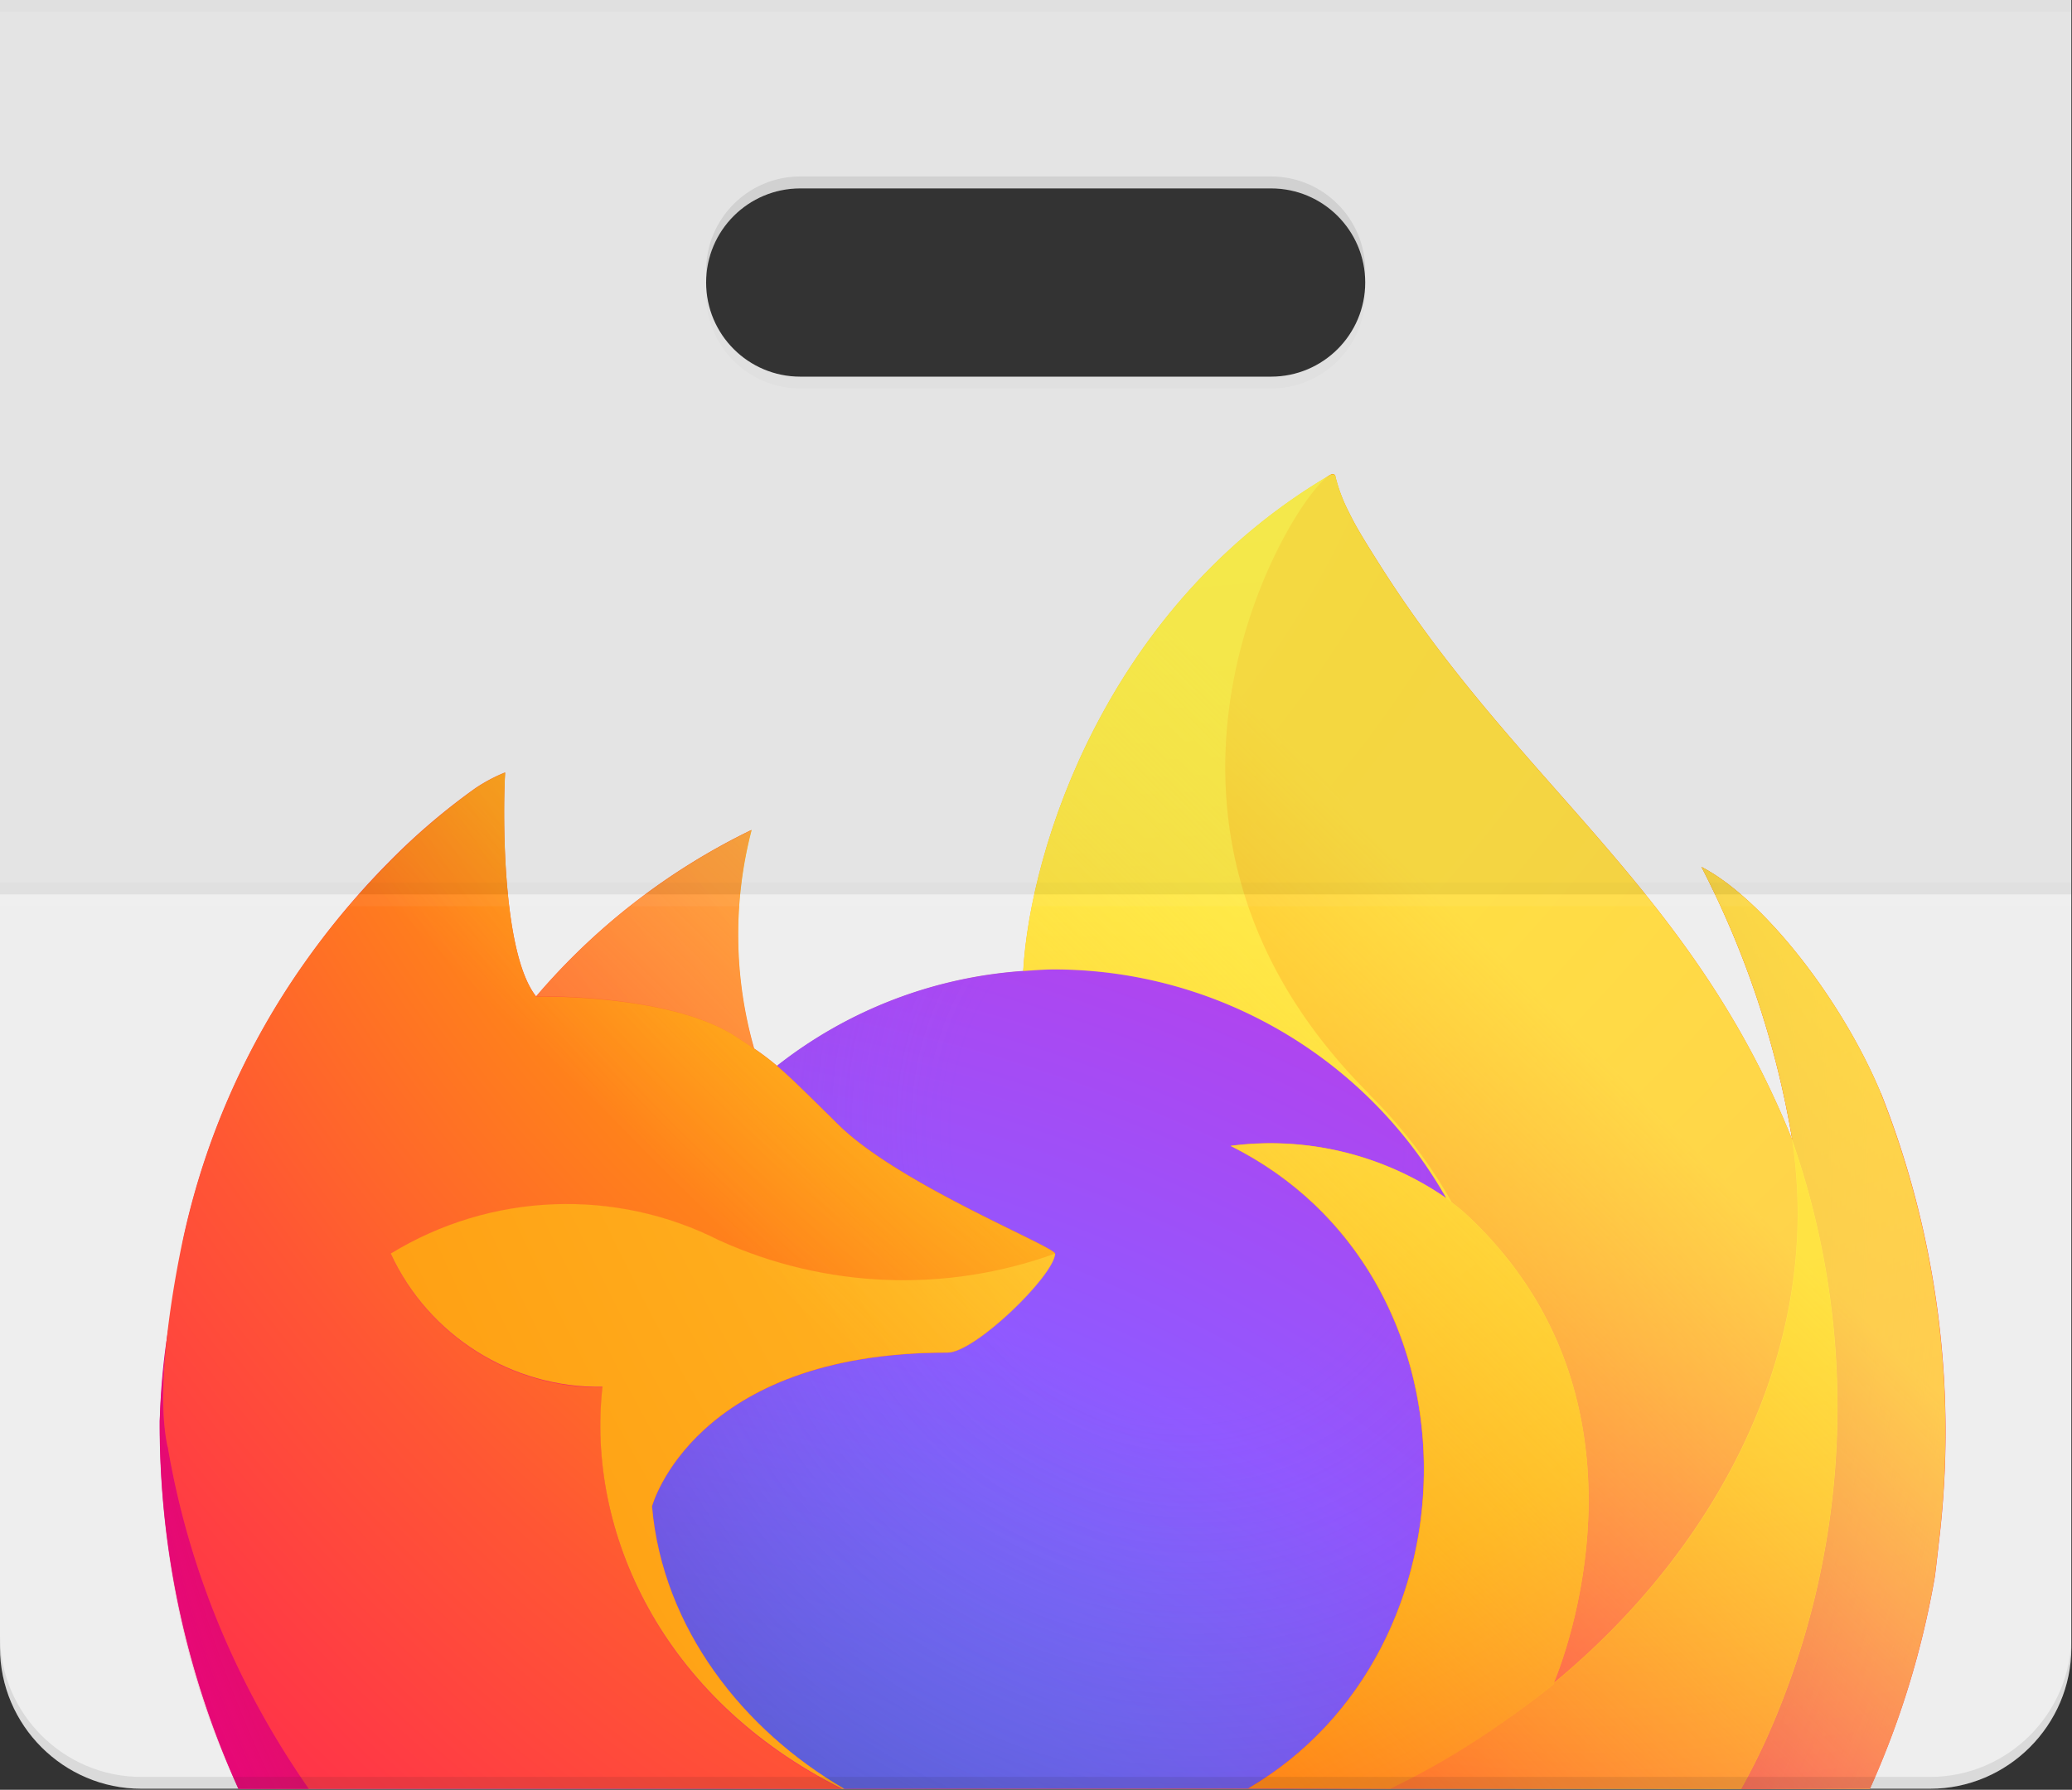 <svg xmlns="http://www.w3.org/2000/svg" xml:space="preserve" style="fill-rule:evenodd;clip-rule:evenodd;stroke-linejoin:round;stroke-miterlimit:2" viewBox="0 0 2226 1923"><rect x="0" y="0" width="2226" height="1923" fill="#333333" stroke="none"/><path d="M1365.5 404.7H859.8c-55.9 0-101.2-45.3-101.2-101.2 0-55.8 45.3-101.1 101.2-101.1h505.7c55.9 0 101.2 45.3 101.2 101.1 0 55.9-45.3 101.2-101.2 101.2ZM0 0v1770.2c0 83.4 68.3 151.7 151.7 151.7h1921.9c83.4 0 151.7-68.3 151.7-151.7V0H0Z" style="fill:#eee;fill-rule:nonzero"/><path d="M2020.63 1174.62c-41.73-100.41-126.38-208.833-192.67-243.106a997.249 997.249 0 0 1 97.26 291.436l.18 1.61c-108.59-270.619-292.67-379.906-443.1-617.563-7.61-12.019-15.21-24.063-22.62-36.776-4.24-7.261-7.64-13.803-10.59-19.825a174.148 174.148 0 0 1-14.32-38.04c0-1.252-.94-2.322-2.18-2.478a3.203 3.203 0 0 0-1.81 0c-.12 0-.32.223-.47.272-.15.05-.47.273-.69.372l.37-.644c-241.25 141.255-323.16 402.702-330.59 533.552a480.696 480.696 0 0 0-264.421 101.88 279.69 279.69 0 0 0-24.782-18.79 445.269 445.269 0 0 1-2.701-234.756 711.349 711.349 0 0 0-231.189 178.676h-.446c-38.064-48.25-35.388-207.349-33.207-240.581a172.832 172.832 0 0 0-32.068 17.025 699.794 699.794 0 0 0-93.873 80.417 836.732 836.732 0 0 0-89.784 107.729v.15-.18c-61.731 87.53-105.545 186.41-128.865 290.94l-1.288 6.34c-1.809 8.45-8.327 50.78-9.442 59.97 0 .72-.149 1.39-.223 2.11a917.73 917.73 0 0 0-15.588 132.41v4.96c.248 138.62 30.491 270.74 84.527 390.16 571.754 0 1122.88.11 1752.74.11 32.13-71.51 55.82-147.85 69.69-227.85 1.61-12.4 2.92-24.66 4.36-37.18a988.18 988.18 0 0 0-62.3-482.5l.09.15Zm-95.21 50.21v-.92l.18 1.02-.18-.1Z" style="fill:url(#a);fill-rule:nonzero"/><path d="M256.296 1922.01c43.593 0 32.284.02 75.695.02-75.752-108.58-128.886-233.19-151.621-367.55-13.506-69.07 0-104.09 6.79-160.22a715.861 715.861 0 0 0-15.439 132.53v4.96c.248 138.66 30.509 270.81 84.575 390.26Z" style="fill:url(#b);fill-rule:nonzero"/><path d="M2020.63 1174.62c-41.73-100.41-126.38-208.833-192.67-243.106a997.249 997.249 0 0 1 97.26 291.436v.91l.18 1.02c74.02 211.78 63.29 444.21-29.89 648.29-7.86 16.87-15.47 31.99-24.93 48.83 51.61 0 59.07-.07 138.36-.07 32.18-71.58 55.84-147.67 69.73-227.76 1.61-12.39 2.93-24.66 4.36-37.17a987.946 987.946 0 0 0-62.3-482.5l-.1.12Z" style="fill:url(#c);fill-rule:nonzero"/><path d="M2020.63 1174.62c-41.73-100.41-126.38-208.833-192.67-243.106a997.249 997.249 0 0 1 97.26 291.436v.91l.18 1.02c74.02 211.78 63.29 444.21-29.89 648.29-7.42 15.91-16.2 32.78-25.03 48.66 49.03 0 69.08.2 138.41.2 32.42-71.88 55.82-147.38 69.78-227.86 1.61-12.39 2.93-24.66 4.36-37.17a987.946 987.946 0 0 0-62.3-482.5l-.1.12Z" style="fill:url(#d);fill-rule:nonzero"/><path d="M256.359 1922.15c34.407 0 20.338.33 75.947.33-75.92-108.68-129.17-233.46-151.936-368-13.506-69.07 0-104.09 6.79-160.22a715.861 715.861 0 0 0-15.439 132.53v4.96c.248 138.71 28.088 272.05 84.638 390.4Z" style="fill:url(#e);fill-rule:nonzero"/><path d="M1553.75 1287.38c2.08 1.46 4.01 2.92 5.97 4.39-24.14-42.78-54.15-81.96-89.21-116.35-298.62-298.624-78.24-647.303-41.09-665.146l.37-.545c-241.25 141.256-323.15 402.703-330.59 533.551 11.2-.77 22.3-1.71 33.75-1.71 174.02.35 335 94.37 420.8 245.76v.05Z" style="fill:url(#f);fill-rule:nonzero"/><path d="M1133.45 1347.1c-1.59 23.89-85.99 106.29-115.51 106.29-273.092 0-317.451 165.22-317.451 165.22 11.387 131.01 98.005 240.3 205.92 303.09 136.241 0 305.401-.08 434.251-.08 253.81-148.28 256.37-553.11-18.57-690.57a331.671 331.671 0 0 1 231.58 56.23c-85.79-151.39-246.77-245.41-420.79-245.76-11.4 0-22.55.94-33.75 1.71a480.79 480.79 0 0 0-264.424 101.88c14.646 12.39 31.176 28.94 65.994 63.26 65.176 64.21 232.33 130.73 232.7 138.53l.05.2Z" style="fill:url(#g);fill-rule:nonzero"/><path d="M1133.45 1347.1c-1.59 23.89-85.99 106.29-115.51 106.29-273.092 0-317.451 165.22-317.451 165.22 11.418 131.37 98.482 240.9 206.811 303.61 59.163-.4 366.09-.11 433.5-.68 253.67-148.36 256.17-553.06-18.71-690.49a331.671 331.671 0 0 1 231.58 56.23c-85.79-151.39-246.77-245.41-420.79-245.76-11.4 0-22.55.94-33.75 1.71a480.79 480.79 0 0 0-264.424 101.88c14.646 12.39 31.176 28.94 65.994 63.26 65.176 64.21 232.33 130.73 232.7 138.53l.05.2Z" style="fill:url(#h);fill-rule:nonzero"/><path d="M789.975 1113.41c7.782 4.96 14.2 9.27 19.826 13.16a445.282 445.282 0 0 1-2.702-234.757 711.337 711.337 0 0 0-231.188 178.677c4.684-.12 144.006-2.63 214.064 42.92Z" style="fill:url(#i);fill-rule:nonzero"/><path d="M180.197 1554.53c22.736 134.32 75.849 258.91 151.568 367.48 189.588-.39 400.477-.38 572.238.01-193.957-97.24-274.052-276.86-256.498-431.43-97.268 1.44-186.705-54.82-227.521-143.12 107.157-65.64 241.077-71.02 353.14-14.17 113.698 51.59 243.186 56.7 360.576 14.17-.37-7.8-167.527-74.34-232.703-138.53-34.818-34.32-51.347-50.85-65.993-63.26a279.69 279.69 0 0 0-24.782-18.79c-5.7-3.89-12.118-8.1-19.826-13.16-70.057-45.55-209.38-43.04-213.99-42.92h-.446c-38.064-48.25-35.388-207.347-33.207-240.579a172.832 172.832 0 0 0-32.068 17.025 699.787 699.787 0 0 0-93.873 80.416 837.582 837.582 0 0 0-90.155 107.478c-61.732 87.53-105.546 186.38-128.865 290.91-.471 1.96-34.596 151.15-17.769 228.52l.174-.05Z" style="fill:url(#j);fill-rule:nonzero"/><path d="M1494.89 1921.57c236.81 0 205.02-.31 375.6.23a753.33 753.33 0 0 0 24.85-48.58c93.18-204.08 103.91-436.51 29.88-648.29v-.92c0-.72-.14-1.14 0-.92l.18 1.62c34.07 222.46-79.08 437.89-256 583.85l-.54 1.24c-58.83 47.92-118.6 81.75-173.97 111.77Z" style="fill:url(#k);fill-rule:nonzero"/><path d="M1470.48 1175.37a522.611 522.611 0 0 1 89.21 116.47c5.28 3.99 10.21 7.95 14.4 11.8 217.76 200.73 103.66 484.48 95.16 504.55 176.9-145.74 289.95-361.32 256-583.86-108.64-270.86-292.92-380.147-443.1-617.804-7.61-12.019-15.21-24.063-22.62-36.776-4.24-7.261-7.64-13.803-10.58-19.825a173.574 173.574 0 0 1-14.33-38.04c0-1.252-.94-2.322-2.18-2.478a3.203 3.203 0 0 0-1.81 0c-.12 0-.32.223-.47.272-.15.05-.47.273-.69.372-37.15 17.62-257.48 366.521 41.13 664.889l-.12.43Z" style="fill:url(#l);fill-rule:nonzero"/><path d="M1574.07 1303.73c-4.19-3.84-9.12-7.8-14.4-11.79-1.96-1.46-3.89-2.93-5.97-4.39-67.53-46.79-150.11-66.83-231.59-56.23 274.69 137.35 272.37 541.53 19.19 690.14 31.62.02 114.37.06 152.54.37 56.99-27.41 115.68-64.03 174.8-112.2l.54-1.24c8.6-20.07 122.69-303.82-95.16-504.56l.05-.1Z" style="fill:url(#m);fill-rule:nonzero"/><path d="M700.513 1618.46s44.335-165.22 317.457-165.22c29.51 0 113.99-82.4 115.5-106.29-117.39 42.53-246.871 37.42-360.569-14.17-112.063-56.85-245.984-51.47-353.14 14.17 40.816 88.3 130.253 144.56 227.521 143.12-17.535 154.77 62.843 334.71 257.503 431.93 1.65-.04 1.091-.03 2.255-.03-108.276-62.84-195.117-172.25-206.527-303.43v-.08Z" style="fill:url(#n);fill-rule:nonzero"/><path d="M2020.63 1174.62c-41.73-100.41-126.38-208.833-192.67-243.106a997.249 997.249 0 0 1 97.26 291.436l.18 1.61c-108.59-270.619-292.67-379.906-443.1-617.563-7.61-12.019-15.21-24.063-22.62-36.776-4.24-7.261-7.64-13.803-10.59-19.825a174.148 174.148 0 0 1-14.32-38.04c0-1.252-.94-2.322-2.18-2.478a3.203 3.203 0 0 0-1.81 0c-.12 0-.32.223-.47.272-.15.05-.47.273-.69.372l.37-.644c-241.25 141.255-323.16 402.702-330.59 533.552 11.2-.77 22.3-1.71 33.75-1.71 174.02.34 335 94.37 420.8 245.76-67.53-46.79-150.11-66.84-231.59-56.23 274.85 137.42 272.36 541.98 18.76 690.39-71.61.13-331-.25-434.636.13-108.497-61.9-194.342-172.13-205.723-302.96 0 0 44.335-165.22 317.449-165.22 29.52 0 114-82.4 115.51-106.29-.37-7.81-167.522-74.34-232.698-138.53-34.818-34.32-51.348-50.85-65.994-63.27a282.103 282.103 0 0 0-24.781-18.78 445.286 445.286 0 0 1-2.702-234.758 711.316 711.316 0 0 0-231.188 178.678h-.446c-38.065-48.25-35.388-207.35-33.208-240.583a172.824 172.824 0 0 0-32.067 17.025 699.794 699.794 0 0 0-93.873 80.417 837.19 837.19 0 0 0-89.784 107.721c-61.731 87.53-105.546 186.39-128.865 290.92l-1.289 6.34c-1.809 8.45-9.912 51.37-11.077 60.59a1118.478 1118.478 0 0 0-14.175 133.9v4.95c.248 138.81 30.575 271.11 84.754 390.66 382.483-.96 1442.053-1.4 1752.483-.33 32.14-71.53 55.83-147.88 69.71-227.91 1.62-12.39 2.93-24.65 4.37-37.17a988.068 988.068 0 0 0-62.31-482.5l.05-.05Z" style="fill:url(#o);fill-rule:nonzero"/><path d="M0 0v961h2225.3V0H0Zm1365.5 404.7H859.8c-55.9 0-101.2-45.3-101.2-101.2 0-55.8 45.3-101.1 101.2-101.1h505.8c55.9 0 101.2 45.3 101.2 101.1-.1 55.9-45.4 101.2-101.3 101.2Z" style="fill:#212121;fill-opacity:.05;fill-rule:nonzero"/><path d="M0 948.3h2225.3V961H0z" style="fill:#212121;fill-opacity:.02;fill-rule:nonzero"/><path d="M0 961h2225.3v12.7H0z" style="fill:#fff;fill-opacity:.05;fill-rule:nonzero"/><path d="M0 0v12.7h2225.3V0H0Zm1365.5 404.7H859.8c-53.7 0-97.6-42-100.8-94.8-.3 2.1-.4 4.2-.4 6.3 0 55.9 45.3 101.1 101.2 101.1h505.7c55.9 0 101.2-45.2 101.2-101.1 0-2.1-.1-4.2-.4-6.3-3.2 52.7-47 94.8-100.8 94.8Z" style="fill:#212121;fill-opacity:.02;fill-rule:nonzero"/><path d="M2073.6 1909.2H151.7C68.3 1909.2 0 1841 0 1757.5v12.7c0 83.4 68.3 151.7 151.7 151.7h1921.9c83.4 0 151.7-68.3 151.7-151.7v-12.7c0 83.5-68.3 151.7-151.7 151.7ZM859.8 202.3h505.7c53.7 0 97.6 42 100.8 94.8.1-2.1.4-4.2.4-6.3 0-55.9-45.3-101.2-101.2-101.2H859.8c-55.9 0-101.2 45.3-101.2 101.2 0 2.1.1 4.2.4 6.3 3.2-52.8 47-94.8 100.8-94.8Z" style="fill:#231f20;fill-opacity:.1;fill-rule:nonzero"/><defs><radialGradient id="b" cx="0" cy="0" r="1" gradientTransform="matrix(2002.57 0 0 2544.87 1831.77 256.68)" gradientUnits="userSpaceOnUse"><stop offset="0" style="stop-color:#ffbd4f;stop-opacity:1"/><stop offset=".13" style="stop-color:#ffbd4f;stop-opacity:1"/><stop offset=".19" style="stop-color:#ffac31;stop-opacity:1"/><stop offset=".25" style="stop-color:#ff9d17;stop-opacity:1"/><stop offset=".28" style="stop-color:#ff980e;stop-opacity:1"/><stop offset=".4" style="stop-color:#ff563b;stop-opacity:1"/><stop offset=".47" style="stop-color:#ff3750;stop-opacity:1"/><stop offset=".71" style="stop-color:#f5156c;stop-opacity:1"/><stop offset=".78" style="stop-color:#eb0878;stop-opacity:1"/><stop offset=".86" style="stop-color:#e50080;stop-opacity:1"/><stop offset="1" style="stop-color:#e50080;stop-opacity:1"/></radialGradient><radialGradient id="c" cx="0" cy="0" r="1" gradientTransform="matrix(2002.57 0 0 2544.87 1831.77 256.68)" gradientUnits="userSpaceOnUse"><stop offset="0" style="stop-color:#ffbd4f;stop-opacity:1"/><stop offset=".13" style="stop-color:#ffbd4f;stop-opacity:1"/><stop offset=".19" style="stop-color:#ffac31;stop-opacity:1"/><stop offset=".25" style="stop-color:#ff9d17;stop-opacity:1"/><stop offset=".28" style="stop-color:#ff980e;stop-opacity:1"/><stop offset=".4" style="stop-color:#ff563b;stop-opacity:1"/><stop offset=".47" style="stop-color:#ff3750;stop-opacity:1"/><stop offset=".71" style="stop-color:#f5156c;stop-opacity:1"/><stop offset=".78" style="stop-color:#eb0878;stop-opacity:1"/><stop offset=".86" style="stop-color:#e50080;stop-opacity:1"/><stop offset="1" style="stop-color:#e50080;stop-opacity:1"/></radialGradient><radialGradient id="d" cx="0" cy="0" r="1" gradientTransform="matrix(2002.57 0 0 2544.87 1088.24 1296.04)" gradientUnits="userSpaceOnUse"><stop offset="0" style="stop-color:#960e18;stop-opacity:1"/><stop offset=".3" style="stop-color:#960e18;stop-opacity:1"/><stop offset=".35" style="stop-color:#b11927;stop-opacity:.74"/><stop offset=".44" style="stop-color:#db293d;stop-opacity:.34"/><stop offset=".5" style="stop-color:#f5334b;stop-opacity:.09"/><stop offset=".53" style="stop-color:#ff3750;stop-opacity:0"/><stop offset="1" style="stop-color:#ff3750;stop-opacity:0"/></radialGradient><radialGradient id="e" cx="0" cy="0" r="1" gradientTransform="matrix(2002.57 0 0 2544.87 1088.24 1296.04)" gradientUnits="userSpaceOnUse"><stop offset="0" style="stop-color:#960e18;stop-opacity:1"/><stop offset=".3" style="stop-color:#960e18;stop-opacity:1"/><stop offset=".35" style="stop-color:#b11927;stop-opacity:.74"/><stop offset=".44" style="stop-color:#db293d;stop-opacity:.34"/><stop offset=".5" style="stop-color:#f5334b;stop-opacity:.09"/><stop offset=".53" style="stop-color:#ff3750;stop-opacity:0"/><stop offset="1" style="stop-color:#ff3750;stop-opacity:0"/></radialGradient><radialGradient id="f" cx="0" cy="0" r="1" gradientTransform="matrix(6043.11 0 0 3675.17 1158.78 -55.844)" gradientUnits="userSpaceOnUse"><stop offset="0" style="stop-color:#fff44f;stop-opacity:1"/><stop offset=".13" style="stop-color:#fff44f;stop-opacity:1"/><stop offset=".25" style="stop-color:#ffdc3e;stop-opacity:1"/><stop offset=".51" style="stop-color:#ff9d12;stop-opacity:1"/><stop offset="1" style="stop-color:#ff980e;stop-opacity:1"/></radialGradient><radialGradient id="g" cx="0" cy="0" r="1" gradientTransform="matrix(2143.92 0 0 2019.67 542.181 2690.17)" gradientUnits="userSpaceOnUse"><stop offset="0" style="stop-color:#3a8ee6;stop-opacity:1"/><stop offset=".35" style="stop-color:#3a8ee6;stop-opacity:1"/><stop offset=".47" style="stop-color:#5c79f0;stop-opacity:1"/><stop offset=".67" style="stop-color:#9059ff;stop-opacity:1"/><stop offset="1" style="stop-color:#c139e6;stop-opacity:1"/></radialGradient><radialGradient id="h" cx="0" cy="0" r="1" gradientTransform="matrix(1105.05 -251.69 279.325 1226.38 1261.57 1223.57)" gradientUnits="userSpaceOnUse"><stop offset="0" style="stop-color:#9059ff;stop-opacity:0"/><stop offset=".21" style="stop-color:#9059ff;stop-opacity:0"/><stop offset=".28" style="stop-color:#8c4ff3;stop-opacity:.06"/><stop offset=".75" style="stop-color:#7716a8;stop-opacity:.45"/><stop offset=".98" style="stop-color:#6e008b;stop-opacity:.6"/><stop offset="1" style="stop-color:#6e008b;stop-opacity:.6"/></radialGradient><radialGradient id="i" cx="0" cy="0" r="1" gradientTransform="matrix(5627.09 0 0 5789.93 4171.88 -1460.72)" gradientUnits="userSpaceOnUse"><stop offset="0" style="stop-color:#ffe226;stop-opacity:1"/><stop offset=".12" style="stop-color:#ffdb27;stop-opacity:1"/><stop offset=".29" style="stop-color:#ffc82a;stop-opacity:1"/><stop offset=".5" style="stop-color:#ffa930;stop-opacity:1"/><stop offset=".73" style="stop-color:#ff7e37;stop-opacity:1"/><stop offset=".79" style="stop-color:#ff7139;stop-opacity:1"/><stop offset="1" style="stop-color:#ff7139;stop-opacity:1"/></radialGradient><radialGradient id="j" cx="0" cy="0" r="1" gradientTransform="matrix(3122.18 0 0 3841.12 1700.65 -301.652)" gradientUnits="userSpaceOnUse"><stop offset="0" style="stop-color:#fff44f;stop-opacity:1"/><stop offset=".11" style="stop-color:#fff44f;stop-opacity:1"/><stop offset=".46" style="stop-color:#ff980e;stop-opacity:1"/><stop offset=".62" style="stop-color:#ff5634;stop-opacity:1"/><stop offset=".72" style="stop-color:#ff3647;stop-opacity:1"/><stop offset=".9" style="stop-color:#e31587;stop-opacity:1"/><stop offset="1" style="stop-color:#e31587;stop-opacity:1"/></radialGradient><radialGradient id="k" cx="0" cy="0" r="1" gradientTransform="matrix(3122.18 0 0 3841.12 1700.65 -301.652)" gradientUnits="userSpaceOnUse"><stop offset="0" style="stop-color:#fff44f;stop-opacity:1"/><stop offset=".11" style="stop-color:#fff44f;stop-opacity:1"/><stop offset=".46" style="stop-color:#ff980e;stop-opacity:1"/><stop offset=".62" style="stop-color:#ff5634;stop-opacity:1"/><stop offset=".72" style="stop-color:#ff3647;stop-opacity:1"/><stop offset=".9" style="stop-color:#e31587;stop-opacity:1"/><stop offset="1" style="stop-color:#e31587;stop-opacity:1"/></radialGradient><radialGradient id="l" cx="0" cy="0" r="1" gradientTransform="matrix(702.297 3253.75 -4219.83 910.818 324.851 303.858)" gradientUnits="userSpaceOnUse"><stop offset="0" style="stop-color:#fff44f;stop-opacity:1"/><stop offset=".06" style="stop-color:#ffe847;stop-opacity:1"/><stop offset=".17" style="stop-color:#ffc830;stop-opacity:1"/><stop offset=".3" style="stop-color:#ff980e;stop-opacity:1"/><stop offset=".36" style="stop-color:#ff8b16;stop-opacity:1"/><stop offset=".46" style="stop-color:#ff672a;stop-opacity:1"/><stop offset=".57" style="stop-color:#ff3647;stop-opacity:1"/><stop offset=".74" style="stop-color:#e31587;stop-opacity:1"/><stop offset="1" style="stop-color:#e31587;stop-opacity:1"/></radialGradient><radialGradient id="m" cx="0" cy="0" r="1" gradientTransform="matrix(4494.33 0 0 4729.09 508.11 -325.057)" gradientUnits="userSpaceOnUse"><stop offset="0" style="stop-color:#fff44f;stop-opacity:1"/><stop offset=".14" style="stop-color:#fff44f;stop-opacity:1"/><stop offset=".48" style="stop-color:#ff980e;stop-opacity:1"/><stop offset=".59" style="stop-color:#ff5634;stop-opacity:1"/><stop offset=".66" style="stop-color:#ff3647;stop-opacity:1"/><stop offset=".9" style="stop-color:#e31587;stop-opacity:1"/><stop offset="1" style="stop-color:#e31587;stop-opacity:1"/></radialGradient><radialGradient id="n" cx="0" cy="0" r="1" gradientTransform="matrix(5375.58 0 0 6199.48 3168.03 -384.464)" gradientUnits="userSpaceOnUse"><stop offset="0" style="stop-color:#fff44f;stop-opacity:1"/><stop offset=".09" style="stop-color:#fff44f;stop-opacity:1"/><stop offset=".23" style="stop-color:#ffe141;stop-opacity:1"/><stop offset=".51" style="stop-color:#ffaf1e;stop-opacity:1"/><stop offset=".63" style="stop-color:#ff980e;stop-opacity:1"/><stop offset="1" style="stop-color:#ff980e;stop-opacity:1"/></radialGradient><linearGradient id="a" x1="0" x2="1" y1="0" y2="0" gradientTransform="rotate(136.032 782.07 790.392) scale(2216.18)" gradientUnits="userSpaceOnUse"><stop offset="0" style="stop-color:#fff44f;stop-opacity:1"/><stop offset=".05" style="stop-color:#fff44f;stop-opacity:1"/><stop offset=".11" style="stop-color:#ffe847;stop-opacity:1"/><stop offset=".23" style="stop-color:#ffc830;stop-opacity:1"/><stop offset=".37" style="stop-color:#ff980e;stop-opacity:1"/><stop offset=".4" style="stop-color:#ff8b16;stop-opacity:1"/><stop offset=".46" style="stop-color:#ff672a;stop-opacity:1"/><stop offset=".53" style="stop-color:#ff3647;stop-opacity:1"/><stop offset=".71" style="stop-color:#e31587;stop-opacity:1"/><stop offset="1" style="stop-color:#e31587;stop-opacity:1"/></linearGradient><linearGradient id="o" x1="0" x2="1" y1="0" y2="0" gradientTransform="rotate(134.995 769.619 792.452) scale(1918.63)" gradientUnits="userSpaceOnUse"><stop offset="0" style="stop-color:#fff44f;stop-opacity:.8"/><stop offset=".17" style="stop-color:#fff44f;stop-opacity:.8"/><stop offset=".27" style="stop-color:#fff44f;stop-opacity:.63"/><stop offset=".49" style="stop-color:#fff44f;stop-opacity:.22"/><stop offset=".6" style="stop-color:#fff44f;stop-opacity:0"/><stop offset="1" style="stop-color:#fff44f;stop-opacity:0"/></linearGradient></defs></svg>
